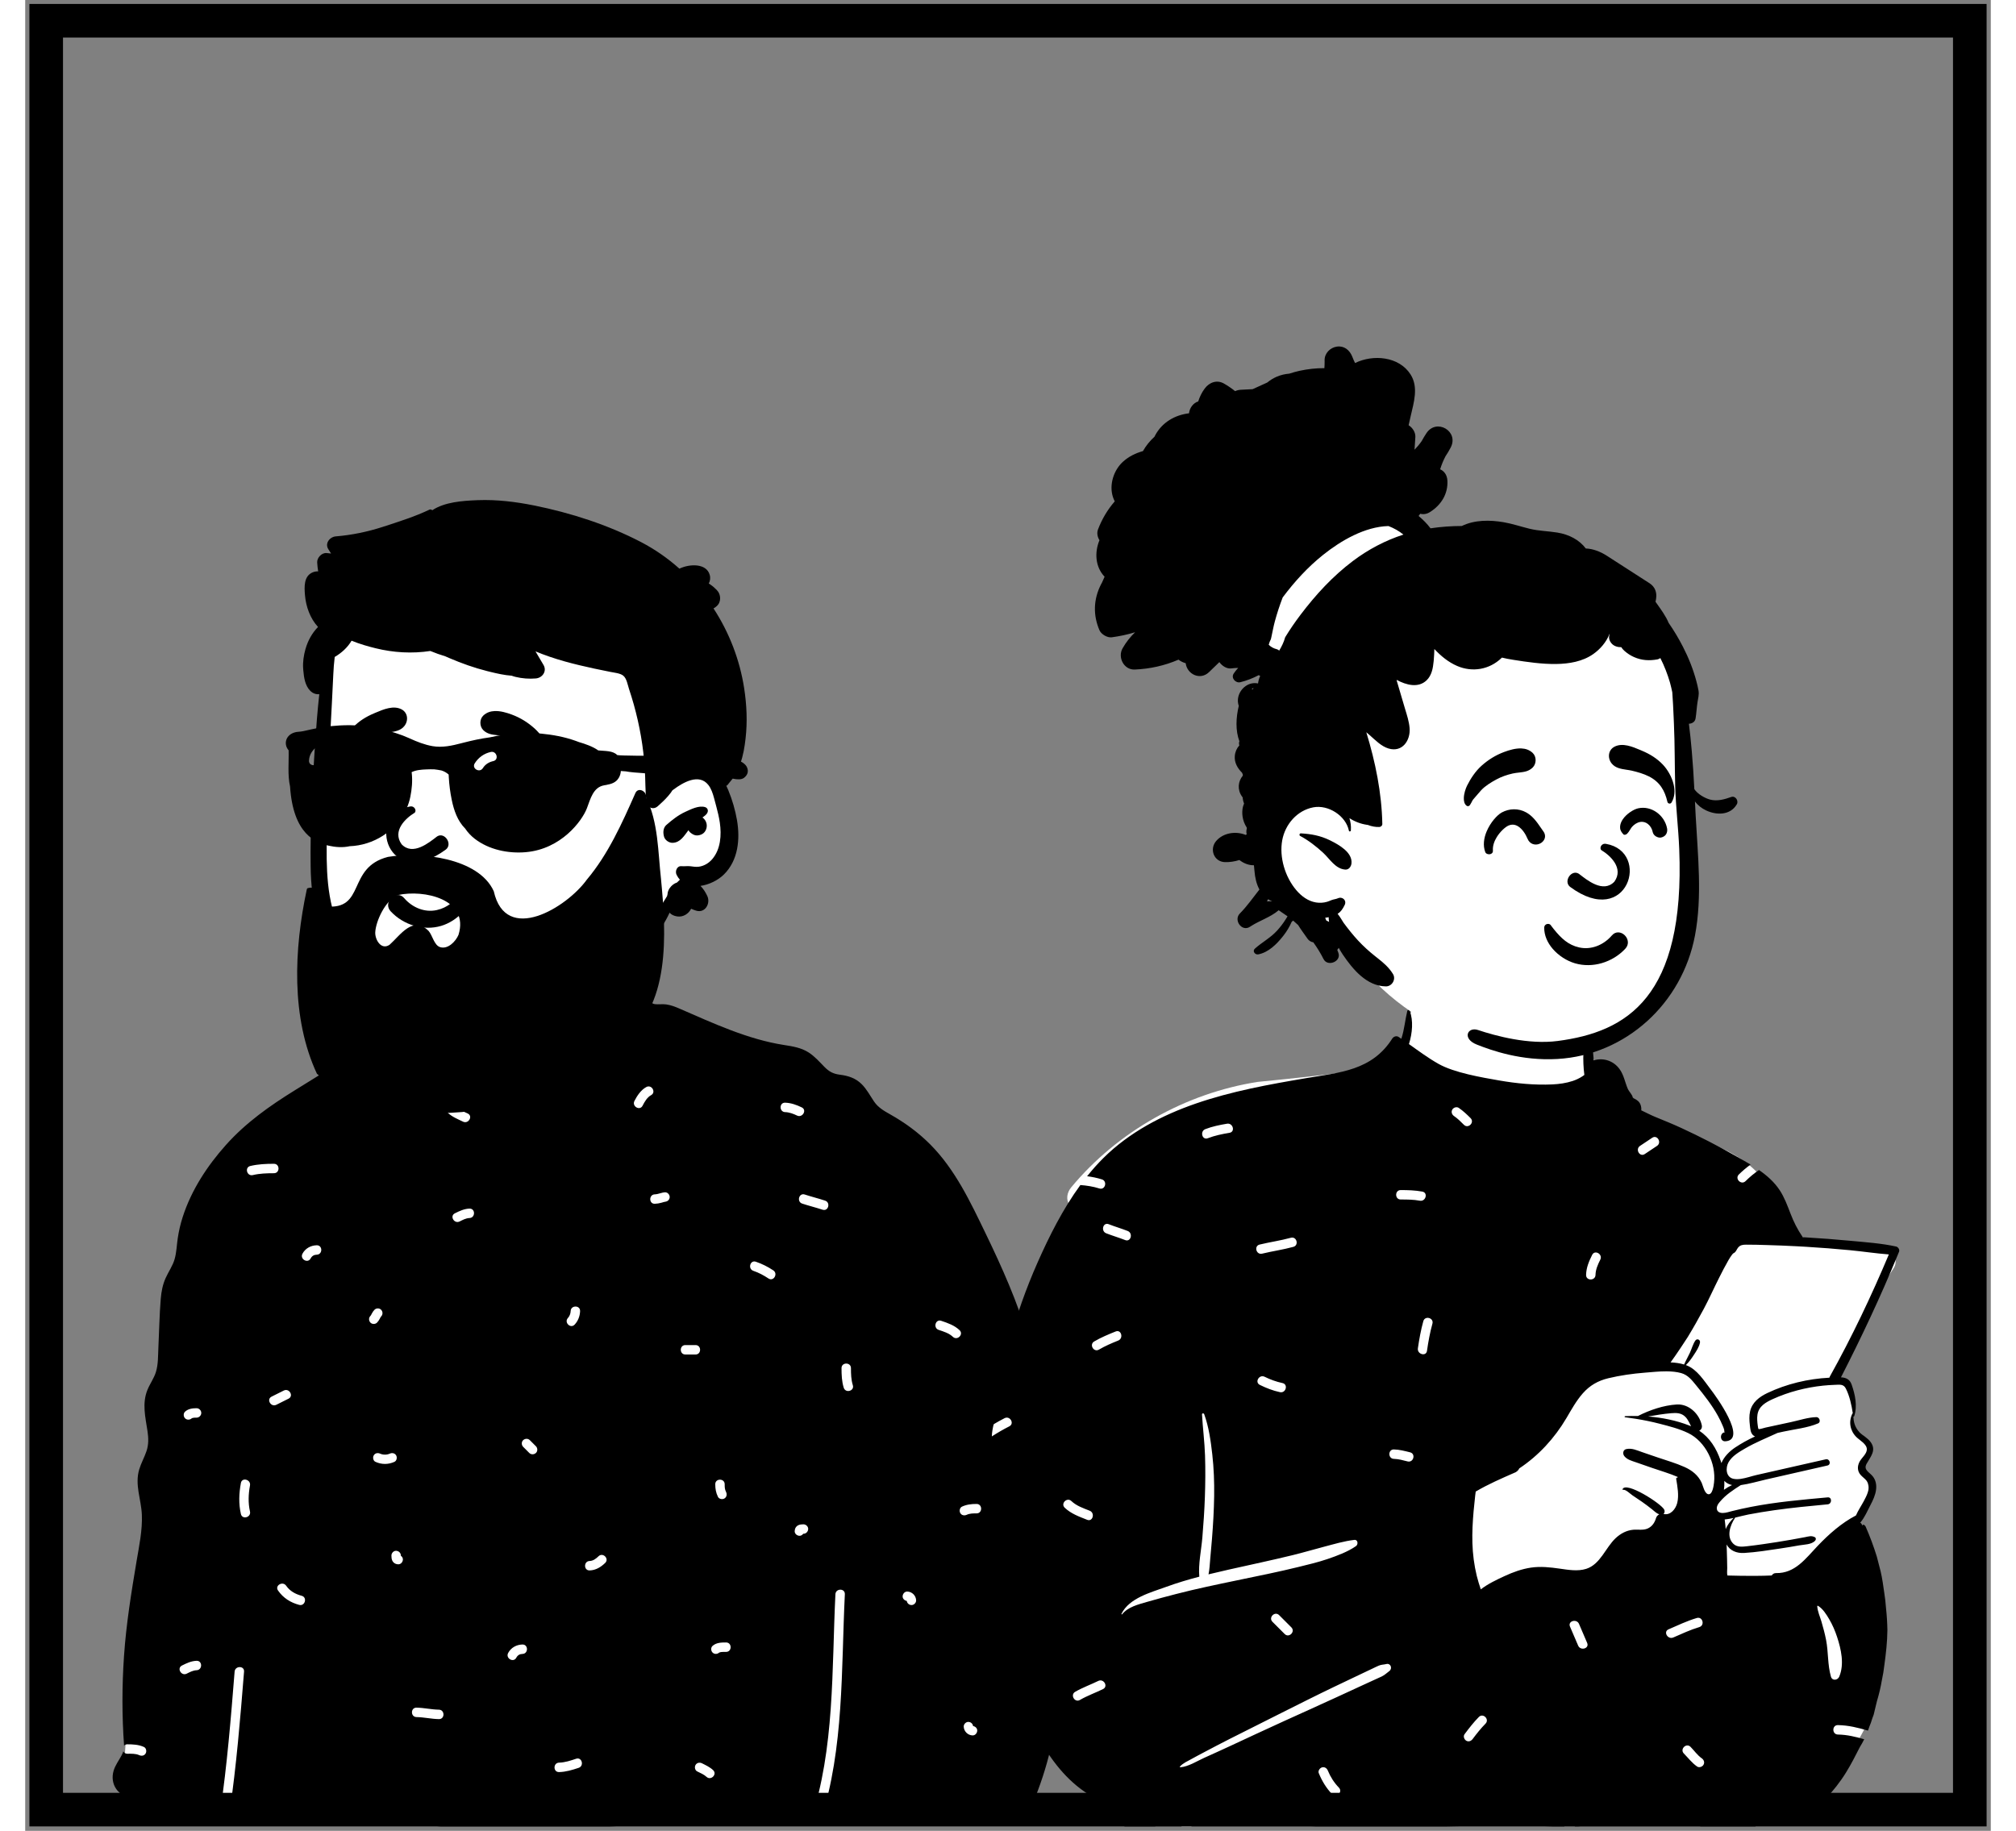 <svg width="240" height="218" viewBox="0 0 234 218" fill="none" xmlns="http://www.w3.org/2000/svg">
<rect x="0" y="0" width="234" height="218" fill="#808080" stroke="none"/>
<g clip-path="url(#clip0_88_593)">
<path fill-rule="evenodd" clip-rule="evenodd" d="M107.647 216.281C102.965 216.296 98.416 216.456 93.721 216.472C74.636 216.535 55.375 216.443 36.221 215.669C30.808 215.45 29.456 215.455 24.066 215.116C20.883 215.105 11.323 214.841 11.802 210.505C12.013 202.429 14.012 194.386 14.642 186.332C15.85 171.19 16.879 155.574 22.947 141.412C24.351 138.03 27.368 135.818 30.354 133.829C33.348 131.684 34.083 129.301 36.847 126.878C37.431 126.365 40.75 126.156 42.535 124.856C45.134 122.964 46.423 119.866 47.392 119.339C48.106 118.951 48.093 116.274 49.523 115.326C51.442 114.055 57.557 113.109 59.782 112.933C61.917 112.763 65.631 113.119 67.635 113.902C70.976 115.206 72.308 117.694 73.78 120.9C93.219 126.91 110.987 137.087 116.505 157.614C121.264 174.831 121.438 193.288 119.6 210.945C119.232 212.236 119.49 214.26 118.375 215.116C122.251 215.339 108.173 216.138 107.647 216.281Z" fill="white"/>
<path fill-rule="evenodd" clip-rule="evenodd" d="M19.228 199.282C19.596 199.098 19.98 198.888 20.4 198.873C21.121 198.848 21.122 197.725 20.4 197.75C19.77 197.772 19.216 198.035 18.662 198.312C18.015 198.635 18.584 199.603 19.228 199.282ZM20.4 167.676C19.907 167.676 19.411 167.739 19.033 168.083C18.808 168.288 18.826 168.67 19.033 168.877C19.255 169.098 19.603 169.081 19.827 168.877C19.754 168.943 19.826 168.878 19.853 168.863C19.859 168.859 19.863 168.857 19.864 168.855C19.87 168.854 19.875 168.853 19.885 168.851C19.943 168.836 20.001 168.821 20.061 168.811C20.062 168.814 20.186 168.802 20.215 168.801C20.277 168.799 20.338 168.799 20.4 168.799C20.704 168.799 20.961 168.542 20.961 168.237C20.961 167.934 20.703 167.676 20.4 167.676ZM25.678 180.271C25.838 180.976 26.92 180.676 26.76 179.972C26.527 178.95 26.569 177.902 26.76 176.875C26.891 176.168 25.809 175.867 25.678 176.577C25.449 177.808 25.398 179.044 25.678 180.271ZM27.095 139.917C27.931 139.719 28.758 139.695 29.613 139.695C30.337 139.694 30.335 138.572 29.613 138.572C28.66 138.572 27.729 138.613 26.797 138.834C26.093 139.002 26.393 140.084 27.095 139.917ZM29.896 167.267C30.381 167.024 30.866 166.782 31.351 166.539C31.998 166.216 31.429 165.248 30.785 165.57L29.33 166.297C28.683 166.621 29.252 167.589 29.896 167.267ZM30.098 189.379C30.713 190.266 31.578 190.817 32.616 191.092C33.316 191.278 33.612 190.194 32.914 190.009C32.172 189.812 31.513 189.454 31.068 188.812C30.658 188.222 29.686 188.784 30.098 189.379ZM33.977 149.846C34.143 149.535 34.394 149.403 34.705 149.396C35.427 149.38 35.427 148.257 34.705 148.273C33.996 148.289 33.346 148.645 33.008 149.279C32.667 149.917 33.636 150.483 33.977 149.846ZM41.097 157.478C41.298 157.697 41.688 157.692 41.89 157.478C42.014 157.347 42.118 157.201 42.2 157.041C42.231 156.98 42.261 156.918 42.295 156.859C42.31 156.833 42.327 156.807 42.345 156.781C42.35 156.776 42.363 156.764 42.375 156.75C42.591 156.522 42.586 156.185 42.375 155.956C42.174 155.737 41.784 155.742 41.581 155.956C41.458 156.087 41.353 156.233 41.272 156.393C41.24 156.454 41.211 156.516 41.177 156.575C41.161 156.601 41.145 156.627 41.127 156.653C41.121 156.658 41.109 156.67 41.097 156.684C40.881 156.912 40.886 157.249 41.097 157.478ZM41.695 174.058C42.426 174.393 43.228 174.393 43.959 174.058C44.236 173.931 44.301 173.531 44.16 173.29C43.996 173.01 43.668 172.962 43.392 173.088C43.061 173.24 42.593 173.24 42.262 173.088C41.985 172.962 41.659 173.007 41.494 173.29C41.352 173.533 41.419 173.932 41.695 174.058ZM43.689 185.794C43.815 186.091 44.086 186.249 44.403 186.261C44.717 186.273 44.951 185.994 44.964 185.7C44.973 185.51 44.87 185.347 44.722 185.246C44.722 185.236 44.722 185.225 44.722 185.215C44.721 184.9 44.465 184.667 44.16 184.653C43.858 184.64 43.599 184.921 43.599 185.215C43.599 185.413 43.611 185.61 43.689 185.794ZM46.585 204.451C47.481 204.466 48.356 204.679 49.252 204.694C49.976 204.706 49.974 203.583 49.252 203.571C48.356 203.557 47.481 203.343 46.585 203.329C45.861 203.317 45.864 204.44 46.585 204.451ZM50.31 132.497C50.834 132.996 51.482 133.243 52.121 133.555C52.768 133.871 53.336 132.902 52.687 132.585C52.146 132.321 51.547 132.125 51.104 131.703C50.58 131.204 49.786 131.997 50.31 132.497ZM51.718 145.439C52.085 145.255 52.469 145.045 52.889 145.03C53.61 145.005 53.611 143.882 52.889 143.908C52.259 143.93 51.705 144.192 51.151 144.469C50.504 144.792 51.073 145.761 51.718 145.439ZM58.465 197.382C58.631 197.071 58.882 196.94 59.193 196.933C59.915 196.916 59.915 195.794 59.193 195.81C58.484 195.826 57.834 196.182 57.496 196.816C57.155 197.453 58.124 198.02 58.465 197.382ZM60.802 173C61.025 172.795 61.01 172.414 60.802 172.206C60.559 171.964 60.317 171.721 60.074 171.478C59.853 171.257 59.505 171.273 59.281 171.478C59.057 171.684 59.073 172.064 59.281 172.272C59.523 172.515 59.766 172.757 60.008 173C60.23 173.222 60.578 173.206 60.802 173ZM63.557 211C64.367 210.981 65.126 210.749 65.888 210.495C66.571 210.267 66.277 209.183 65.59 209.412C64.927 209.633 64.261 209.861 63.557 209.877C62.834 209.894 62.834 211.017 63.557 211ZM67.194 186.989C67.925 186.969 68.532 186.596 69.045 186.097C69.564 185.592 68.77 184.799 68.252 185.303C67.958 185.588 67.619 185.854 67.194 185.866C66.472 185.886 66.471 187.009 67.194 186.989ZM64.935 156.111C64.927 156.41 64.8 156.73 64.615 156.926C64.119 157.452 64.912 158.247 65.409 157.72C65.819 157.286 66.041 156.705 66.058 156.111C66.079 155.387 64.956 155.39 64.935 156.111ZM73.497 131.656C73.732 131.195 74.04 130.656 74.508 130.402C75.144 130.057 74.577 129.087 73.942 129.432C73.305 129.778 72.85 130.459 72.528 131.089C72.2 131.732 73.169 132.299 73.497 131.656ZM74.952 143.333C75.213 143.325 75.471 143.281 75.722 143.213C75.83 143.183 75.936 143.15 76.043 143.121C76.089 143.108 76.285 143.084 76.165 143.09C76.469 143.074 76.726 142.846 76.726 142.529C76.726 142.237 76.468 141.951 76.165 141.967C75.748 141.99 75.369 142.198 74.952 142.21C74.23 142.23 74.23 143.353 74.952 143.333ZM78.589 161.28H79.801C80.525 161.28 80.524 160.157 79.801 160.157H78.589C77.866 160.157 77.867 161.28 78.589 161.28ZM80.003 210.923C80.371 211.107 80.804 211.281 81.102 211.563C81.627 212.06 82.422 211.267 81.895 210.769C81.516 210.41 81.031 210.185 80.57 209.954C80.297 209.818 79.963 209.879 79.802 210.155C79.656 210.405 79.732 210.788 80.003 210.923ZM82.712 196.736C82.759 196.723 82.808 196.714 82.856 196.707C83.047 196.681 83.247 196.69 83.438 196.69C84.162 196.69 84.161 195.567 83.438 195.567C82.869 195.568 82.277 195.576 81.829 195.975C81.602 196.177 81.624 196.563 81.829 196.768C82.052 196.992 82.397 196.97 82.623 196.768C82.599 196.79 82.681 196.745 82.712 196.736ZM83.438 177.655C83.275 177.319 83.272 177.1 83.272 176.726C83.272 176.002 82.149 176.004 82.15 176.726C82.15 177.269 82.231 177.731 82.469 178.222C82.602 178.496 82.99 178.568 83.237 178.424C83.512 178.262 83.57 177.928 83.438 177.655ZM86.683 151.316C87.335 151.538 87.916 151.851 88.489 152.23C89.094 152.629 89.656 151.657 89.056 151.26C88.401 150.828 87.725 150.486 86.982 150.233C86.295 150 86.003 151.085 86.683 151.316ZM90.469 132.419C90.953 132.432 91.452 132.618 91.883 132.827C92.531 133.142 93.1 132.173 92.45 131.858C91.834 131.558 91.16 131.315 90.469 131.296C89.746 131.275 89.749 132.398 90.469 132.419ZM92.167 182.866C92.357 182.874 92.519 182.771 92.62 182.624C92.631 182.624 92.641 182.623 92.652 182.623C92.966 182.623 93.199 182.366 93.213 182.062C93.226 181.759 92.945 181.5 92.652 181.5C92.453 181.501 92.257 181.513 92.073 181.59C91.775 181.716 91.618 181.987 91.605 182.304C91.594 182.619 91.872 182.853 92.167 182.866ZM94.927 144.04C95.616 144.266 95.909 143.181 95.225 142.958C94.423 142.695 93.603 142.492 92.801 142.23C92.111 142.005 91.819 143.089 92.502 143.313C93.305 143.575 94.125 143.778 94.927 144.04ZM97.444 165.234C97.658 165.923 98.741 165.627 98.527 164.935C98.32 164.267 98.305 163.595 98.304 162.902C98.304 162.178 97.181 162.179 97.182 162.902C97.182 163.691 97.209 164.474 97.444 165.234ZM104.949 190.618C104.99 190.898 105.212 191.099 105.502 191.112C105.797 191.125 106.074 190.844 106.063 190.551C106.042 189.985 105.582 189.525 105.017 189.504C104.703 189.493 104.469 189.77 104.456 190.066C104.443 190.352 104.682 190.576 104.949 190.618ZM108.747 158.35C109.34 158.548 109.974 158.736 110.439 159.176C110.964 159.672 111.759 158.879 111.233 158.382C110.619 157.803 109.831 157.529 109.045 157.267C108.357 157.037 108.065 158.122 108.747 158.35ZM111.321 180.162C111.484 180.441 111.814 180.492 112.089 180.364C112.457 180.193 112.863 180.198 113.26 180.198C113.984 180.197 113.982 179.075 113.26 179.075C112.648 179.076 112.083 179.133 111.522 179.394C111.246 179.523 111.179 179.92 111.321 180.162ZM112.775 206.634C113.09 206.646 113.323 206.368 113.337 206.073C113.35 205.786 113.11 205.562 112.843 205.52C112.802 205.241 112.581 205.039 112.29 205.026C111.995 205.013 111.718 205.294 111.729 205.588C111.75 206.153 112.21 206.613 112.775 206.634ZM10.514 210.88C10.704 210.193 11.141 209.639 11.47 209.021C11.581 208.813 11.62 208.684 11.679 208.531C11.761 208.694 11.919 208.817 12.156 208.817C12.612 208.817 13.145 208.788 13.57 208.983C13.847 209.11 14.173 209.065 14.338 208.782C14.48 208.538 14.412 208.14 14.137 208.013C13.51 207.726 12.836 207.695 12.156 207.694C11.988 207.694 11.861 207.756 11.771 207.849C11.512 204.289 11.518 200.728 11.764 197.166C12.026 193.359 12.63 189.628 13.261 185.871C13.567 184.049 13.964 182.209 13.887 180.354C13.809 178.511 13.02 176.793 13.579 174.944C13.804 174.203 14.188 173.524 14.438 172.791C14.706 172.003 14.682 171.224 14.56 170.407C14.309 168.743 13.892 167.1 14.559 165.476C14.853 164.756 15.331 164.113 15.56 163.369C15.847 162.444 15.807 161.421 15.855 160.462C15.952 158.528 15.977 156.582 16.137 154.652C16.209 153.787 16.364 152.967 16.72 152.174C17.061 151.411 17.567 150.716 17.793 149.906C18.017 149.109 18.037 148.268 18.158 147.453C18.284 146.591 18.482 145.742 18.748 144.914C19.778 141.708 21.665 138.828 23.895 136.331C26.265 133.677 29.098 131.678 32.105 129.816C33.686 128.836 35.267 127.857 36.847 126.878C36.88 127.061 36.998 127.23 37.222 127.305C37.816 127.504 38.449 127.692 38.914 128.131C39.44 128.627 40.235 127.834 39.708 127.337C39.159 126.818 38.469 126.545 37.767 126.306C38.486 125.852 39.214 125.382 40.026 125.119C40.738 124.889 41.787 125.09 42.364 124.568C42.817 124.157 42.961 123.394 43.134 122.836C43.352 122.142 43.54 121.411 43.816 120.738C44.004 120.277 44.278 119.835 44.623 119.479C44.775 118.895 45.053 118.361 45.544 118.037C46.829 117.187 48.407 118.031 48.973 119.244C49.44 119.243 49.932 119.345 50.387 119.373C51.321 119.432 52.257 119.459 53.193 119.456C55.024 119.45 56.857 119.331 58.672 119.088C61.919 118.653 65.069 117.776 68.261 117.092C68.279 117.05 68.3 117.008 68.326 116.966C69.013 115.812 70.726 116.008 71.805 116.444C72.268 116.631 72.74 116.867 73.005 117.304C73.285 117.494 73.528 117.724 73.69 117.967C74.024 118.468 74.282 119.479 74.959 119.563C75.406 119.617 75.859 119.532 76.312 119.596C76.879 119.675 77.387 119.874 77.91 120.102C81.895 121.832 86.014 123.757 90.339 124.427C91.353 124.585 92.386 124.747 93.267 125.316C93.983 125.778 94.536 126.412 95.126 127.014C95.701 127.601 96.176 127.861 96.997 127.966C97.993 128.094 98.856 128.369 99.584 129.093C100.189 129.695 100.583 130.464 101.057 131.163C101.54 131.876 102.248 132.278 102.984 132.692C104.722 133.671 106.341 134.855 107.751 136.274C110.722 139.266 112.52 143.112 114.333 146.859C116.293 150.913 118.126 155.015 119.397 159.344C120.643 163.594 121.384 167.966 121.726 172.379C122.087 177.009 122.137 181.658 122.438 186.291C122.588 188.605 122.701 190.923 122.816 193.238C122.929 195.526 123.093 197.818 123.066 200.109C123.016 204.537 122.13 208.979 120.583 213.125C120.197 214.157 119.769 215.175 119.313 216.177C118.913 217.057 117.545 216.959 117.116 216.177C117.017 215.997 116.94 215.812 116.876 215.624C115.753 215.634 114.62 215.547 113.504 215.65C111.534 215.834 109.56 215.937 107.584 216.059C103.675 216.302 99.759 216.463 95.849 216.686C95.469 216.708 95.09 216.73 94.711 216.752C97.498 208.124 97.136 198.796 97.577 189.823C97.612 189.1 96.49 189.104 96.454 189.823C96.012 198.835 96.389 208.186 93.504 216.829C92.384 216.904 91.266 216.997 90.152 217.133C89.252 217.241 88.346 217.368 87.437 217.323C86.406 217.274 85.398 217.039 84.392 216.834C82.564 216.462 80.803 216.63 78.968 216.859C77.005 217.105 75.035 217.241 73.06 217.326C65.149 217.673 57.185 217.989 49.277 217.46C47.363 217.332 45.454 217.152 43.552 216.908C41.594 216.657 39.656 216.234 37.699 215.994C35.77 215.759 33.996 216.406 32.089 216.525C30.145 216.647 28.148 216.241 26.221 216.008C25.593 215.932 24.964 215.858 24.334 215.784C25.145 210.23 25.605 204.633 26.053 199.039C26.11 198.318 24.987 198.324 24.93 199.039C24.486 204.59 24.036 210.145 23.227 215.655C19.891 215.267 16.552 214.874 13.251 214.269C12.311 214.098 11.377 213.819 10.814 212.979C10.397 212.358 10.313 211.596 10.514 210.88Z" fill="black"/>
<path fill-rule="evenodd" clip-rule="evenodd" d="M35.722 93.084C36.024 90.43 35.633 84.88 35.607 84.543C35.441 82.412 36.44 73.996 38.327 74.771C41.492 72.264 45.709 71.711 49.652 71.446C57.841 70.897 66.553 72.158 72.877 77.671C76.005 80.534 79.049 84.699 78.805 89.034C81.646 93.144 85.652 98.782 82.111 103.587C80.908 105.122 78.995 105.694 77.484 106.856C74.443 109.31 72.535 112.831 69.466 115.269C61.333 122.58 47.524 124.107 39.534 115.792C33.355 109.77 34.355 100.761 35.441 93.084C36.172 87.923 35.133 98.264 35.722 93.084Z" fill="white"/>
<path fill-rule="evenodd" clip-rule="evenodd" d="M60.592 60.188C58.401 59.746 56.153 59.471 53.916 59.553L53.743 59.56C52.06 59.627 49.929 59.776 48.461 60.755C48.377 60.67 48.241 60.627 48.118 60.686C46.373 61.519 44.454 62.121 42.617 62.719C40.789 63.315 38.892 63.708 36.975 63.867C36.254 63.926 35.637 64.705 36.094 65.404C36.202 65.57 36.308 65.738 36.413 65.907C36.237 65.888 36.061 65.87 35.885 65.852C35.305 65.793 34.725 66.412 34.76 66.977C34.781 67.332 34.82 67.683 34.876 68.03C34.656 68.026 34.436 68.059 34.224 68.148C33.15 68.602 33.224 69.882 33.305 70.856C33.416 72.207 33.921 73.639 34.859 74.65C34.159 75.378 33.663 76.247 33.367 77.279C33.153 78.033 33.033 78.836 33.092 79.62L33.111 79.855C33.184 80.707 33.329 81.649 33.941 82.262C34.256 82.578 34.643 82.693 35.012 82.656C34.789 84.618 34.646 86.592 34.511 88.558L34.448 89.498C34.147 94.043 33.922 98.617 33.981 103.169C34.035 107.423 34.876 111.553 37.484 115.007C39.86 118.152 43.27 120.471 47.129 121.352C49.208 121.828 51.331 121.862 53.436 121.559C54.456 121.411 55.483 121.185 56.451 120.829C57.523 120.433 58.294 119.85 59.015 118.977C59.356 118.563 59.192 117.682 58.512 117.765C57.485 117.889 56.547 118.04 55.562 118.343L55.422 118.388C54.441 118.702 53.425 118.937 52.399 119.036C50.299 119.24 48.166 119.035 46.154 118.398C42.878 117.359 40.056 115.045 38.247 112.136C36.101 108.689 35.858 104.776 35.889 100.813C35.922 96.463 36.064 92.111 36.294 87.766L36.334 87.042C36.456 84.806 36.574 82.569 36.677 80.332C36.71 79.63 36.759 78.923 36.847 78.222C37.657 77.748 38.382 77.094 38.855 76.287C39.805 76.68 40.804 76.963 41.723 77.189C43.852 77.713 46.062 77.84 48.23 77.512C48.814 77.754 49.41 77.966 50.016 78.149C50.179 78.221 50.343 78.293 50.506 78.363C51.966 78.987 53.446 79.516 54.986 79.904L55.365 79.998C56.175 80.198 57.056 80.395 57.919 80.457C58.061 80.511 58.214 80.558 58.381 80.599C59.166 80.789 59.982 80.85 60.787 80.782C61.571 80.716 62.138 79.923 61.706 79.181C61.39 78.639 61.072 78.099 60.75 77.56C61.869 78.026 63.023 78.413 64.188 78.742C65.364 79.073 66.556 79.352 67.751 79.609C68.389 79.745 69.03 79.866 69.667 80.002C70.123 80.099 70.823 80.149 71.195 80.45C71.606 80.779 71.723 81.549 71.879 82.023C72.083 82.639 72.275 83.258 72.451 83.884C72.8 85.133 73.086 86.401 73.308 87.681C73.53 88.962 73.679 90.256 73.761 91.555C73.844 92.852 73.808 94.157 73.941 95.448C74.013 96.133 74.748 96.485 75.291 96.007C75.354 95.951 75.419 95.894 75.482 95.837L75.577 95.75C76.041 95.329 76.492 94.882 76.864 94.38C76.931 94.287 76.995 94.191 77.056 94.092C77.066 94.092 77.074 94.09 77.084 94.082L77.187 94.005C78.322 93.16 80.218 92.058 81.324 93.462C81.677 93.909 81.857 94.479 82.007 95.028L82.27 96.011C82.44 96.653 82.6 97.298 82.694 97.955C82.905 99.426 82.799 101.121 81.787 102.3C81.383 102.772 80.826 103.109 80.204 103.197C79.858 103.245 79.515 103.186 79.172 103.142C78.822 103.099 78.486 103.169 78.136 103.135C77.581 103.081 77.338 103.746 77.546 104.164C77.658 104.389 77.79 104.583 77.94 104.747C77.819 104.851 77.704 104.963 77.593 105.081C77.265 105.186 76.97 105.412 76.75 105.711C76.572 105.952 76.479 106.215 76.464 106.491C76.444 106.56 76.427 106.63 76.412 106.702L76.111 107.191C76.044 107.298 75.979 107.404 75.912 107.508C75.146 108.715 74.296 109.736 73.239 110.699C72.222 111.626 71.118 112.455 70.162 113.449L70.05 113.567C69.159 114.506 68.22 115.643 68.568 117.008C68.658 117.359 69.148 117.612 69.468 117.375C70.496 116.611 71.014 115.401 71.887 114.475C72.785 113.52 73.78 112.663 74.68 111.711C75.532 110.813 76.204 109.795 76.711 108.675C76.913 108.898 77.207 109.057 77.616 109.119C78.317 109.224 78.971 108.813 79.277 108.205C79.474 108.292 79.674 108.371 79.876 108.432C80.94 108.758 81.609 107.575 81.208 106.7C80.993 106.232 80.725 105.825 80.392 105.482C81.432 105.339 82.49 104.801 83.173 104.131C84.888 102.445 85.124 99.912 84.738 97.659C84.533 96.464 84.18 95.256 83.721 94.134C83.641 93.939 83.555 93.743 83.461 93.549C83.513 93.548 83.566 93.525 83.6 93.482C83.91 93.058 84.287 92.711 84.518 92.237C84.73 91.802 84.965 91.361 85.132 90.908C85.476 89.98 85.644 88.933 85.756 87.952C85.988 85.943 85.898 83.947 85.591 81.951C85.068 78.552 83.804 75.299 81.942 72.444C82.043 72.391 82.14 72.327 82.231 72.251L82.275 72.212L82.348 72.146C82.879 71.665 82.834 70.763 82.348 70.276L82.195 70.123C82.001 69.93 81.833 69.777 81.52 69.567C81.473 69.536 81.426 69.506 81.378 69.479C81.542 69.176 81.599 68.821 81.485 68.43C81.087 67.066 79.125 67.114 77.882 67.709C76.506 66.481 74.981 65.415 73.328 64.552C69.391 62.497 64.939 61.064 60.592 60.188ZM80.944 96.105C80.209 95.865 79.232 96.369 78.571 96.672C77.733 97.057 77.021 97.625 76.33 98.226C75.987 98.526 75.925 99.017 76.01 99.437C76.019 99.479 76.027 99.523 76.037 99.566C76.128 100.014 76.628 100.366 77.07 100.354C77.995 100.328 78.435 99.53 78.959 98.853C79.02 98.963 79.097 99.064 79.193 99.139L79.257 99.19C79.475 99.356 79.714 99.488 80.001 99.475C80.204 99.465 80.399 99.413 80.579 99.319C81.028 99.082 81.226 98.501 81.104 98.028C81.028 97.73 80.854 97.497 80.627 97.336L80.712 97.278C80.893 97.152 81.058 97.019 81.187 96.822L81.216 96.776H81.205C81.345 96.534 81.254 96.206 80.944 96.105Z" fill="black"/>
<path fill-rule="evenodd" clip-rule="evenodd" d="M46.314 110.23C47.347 110.529 48.457 110.556 49.51 110.247C50.466 109.966 51.447 109.349 52.15 108.532C52.775 107.806 53.18 106.924 53.164 105.983C53.162 105.875 53.124 105.785 53.065 105.716C53.001 105.641 52.912 105.589 52.817 105.567C52.719 105.544 52.615 105.552 52.527 105.592C52.447 105.628 52.379 105.69 52.336 105.78C52.228 105.922 52.12 106.062 52.012 106.198C51.143 107.272 50.302 108.074 48.995 108.362C48.286 108.518 47.578 108.448 46.928 108.21C46.232 107.955 45.604 107.507 45.111 106.933C44.888 106.674 44.625 106.568 44.368 106.566C44.077 106.564 43.789 106.699 43.572 106.916C43.359 107.129 43.216 107.418 43.203 107.72C43.192 107.985 43.279 108.263 43.509 108.51C44.267 109.325 45.25 109.921 46.314 110.23ZM46.346 96.785C45.286 97.429 43.672 98.931 44.811 100.528C46.153 101.937 48.085 100.322 49.037 99.592C49.919 99.026 50.911 100.481 50.092 101.142C43.214 106.236 40.422 96.953 45.81 96.027C46.403 95.925 46.623 96.585 46.346 96.785ZM56.257 93.95C56.597 93.732 56.998 93.657 57.442 93.859C57.789 94.017 58.397 94.543 58.821 95.235C59.111 95.708 59.316 96.263 59.273 96.841C59.263 96.976 59.313 97.075 59.391 97.148C59.453 97.206 59.542 97.248 59.647 97.261C59.736 97.273 59.836 97.263 59.917 97.237C60.071 97.189 60.152 97.089 60.183 97.007C60.48 96.22 60.352 95.341 60.02 94.548C59.571 93.478 58.757 92.581 58.223 92.292C57.31 91.797 56.233 91.775 55.318 92.279C54.54 92.708 54.053 93.4 53.569 94.106C53.466 94.256 53.364 94.405 53.259 94.552C53.047 94.845 53.026 95.136 53.108 95.385C53.199 95.661 53.43 95.895 53.719 96.017C53.987 96.129 54.297 96.145 54.572 96.029C54.804 95.931 55.017 95.741 55.152 95.417C55.379 94.871 55.757 94.27 56.257 93.95ZM38.962 95.163C39.195 95.285 39.377 95.321 39.636 95.244C39.779 95.201 39.92 95.118 40.031 95.008C40.141 94.898 40.22 94.761 40.251 94.61C40.326 94.236 40.531 93.887 40.822 93.659C41.071 93.464 41.385 93.36 41.734 93.419C42.11 93.481 42.468 93.723 42.715 94.007C42.797 94.102 42.862 94.21 42.927 94.318C43.049 94.519 43.167 94.705 43.334 94.853C43.398 94.909 43.494 94.948 43.587 94.948C43.624 94.948 43.663 94.942 43.699 94.93C44.073 94.555 44.145 94.269 44.133 93.987C44.121 93.69 44.004 93.39 43.815 93.11C43.372 92.453 42.531 91.914 41.963 91.792C41.186 91.624 40.414 91.825 39.795 92.26C39.158 92.706 38.686 93.4 38.539 94.182C38.503 94.371 38.518 94.574 38.59 94.75C38.66 94.922 38.782 95.07 38.962 95.163ZM54.542 86.944C55.009 87.398 55.561 87.469 56.12 87.531C56.43 87.567 56.678 87.595 56.922 87.65C57.592 87.801 58.254 88.029 58.859 88.357C59.49 88.701 60.179 89.114 60.674 89.644C60.792 89.771 60.903 89.903 61.014 90.036C61.116 90.157 61.213 90.273 61.316 90.385C61.434 90.514 61.547 90.65 61.658 90.784C61.727 90.898 61.741 90.926 61.755 90.955C61.776 90.999 61.8 91.048 61.828 91.101C61.866 91.172 61.911 91.251 61.957 91.323C62.035 91.453 62.077 91.489 62.113 91.505C62.172 91.532 62.229 91.545 62.284 91.538C62.336 91.531 62.384 91.507 62.432 91.466C62.672 91.264 62.742 90.931 62.735 90.579C62.724 90.043 62.527 89.451 62.345 89.087C61.922 88.24 61.336 87.361 60.63 86.729C59.825 86.008 58.945 85.462 57.934 85.086C57.305 84.852 56.577 84.638 55.893 84.665C55.4 84.684 54.929 84.831 54.541 85.197C54.302 85.421 54.188 85.741 54.188 86.06C54.188 86.386 54.306 86.714 54.542 86.944ZM38.013 91.107C38.042 91.156 38.083 91.189 38.129 91.21C38.177 91.231 38.23 91.237 38.282 91.228C38.333 91.219 38.381 91.196 38.42 91.161C38.457 91.127 38.485 91.082 38.498 91.027C38.807 89.666 39.409 88.654 40.692 88.001C41.324 87.68 42.05 87.475 42.737 87.313C42.937 87.265 43.148 87.235 43.361 87.204C44.027 87.106 44.698 86.995 45.132 86.456C45.394 86.132 45.504 85.717 45.442 85.338C45.383 84.98 45.174 84.653 44.795 84.456C43.85 83.968 42.676 84.447 41.722 84.855C41.652 84.886 41.582 84.915 41.514 84.944C40.581 85.338 39.731 85.858 39.031 86.602C38.476 87.191 37.962 88.064 37.755 88.961C37.583 89.707 37.623 90.469 38.013 91.107Z" fill="black"/>
<path fill-rule="evenodd" clip-rule="evenodd" d="M43.374 112.497C44.68 111.332 46.145 108.991 48.022 110.843C48.487 111.367 48.675 112.54 49.385 112.77C50.328 113.076 51.262 112.078 51.583 111.312C52.898 107.054 47.463 105.886 44.367 106.574C42.855 107.195 41.74 109.696 41.673 111.002C41.63 111.879 42.372 113.169 43.374 112.497ZM33.516 105.933C33.528 105.877 33.546 105.826 33.568 105.779C34.145 105.561 34.603 105.784 34.885 106.2C34.876 106.303 34.845 106.408 34.826 106.511C35.044 106.97 35.24 107.539 35.536 107.936C35.594 107.941 35.655 107.934 35.713 107.918C40.612 108.429 38.22 103.302 43.188 102.029C47.029 101.395 53.971 102.121 55.783 106.12C57.212 112.507 64.477 108.057 66.863 104.735C69.408 101.712 71.054 98.017 72.641 94.433C72.976 93.674 74.023 94.217 73.909 94.945C75.376 97.888 75.327 101.423 75.69 104.648C76.308 111.081 76.91 120.103 70.935 124.031C63.15 132.834 43.709 135.94 34.729 127.852C31.62 121.167 32.004 113.011 33.516 105.933Z" fill="black"/>
<path fill-rule="evenodd" clip-rule="evenodd" d="M38.629 86.347C35.336 86.347 33.456 87.055 32.768 87.111L32.747 87.112C32.461 87.13 32.204 87.154 31.934 87.258C30.943 87.64 30.781 88.68 31.36 89.336C31.4 90.692 31.222 92.277 31.528 93.638C31.905 99.374 34.602 100.343 36.135 100.696C36.905 100.873 37.817 100.944 38.635 100.757C40.029 100.705 41.408 100.268 42.588 99.507C44.231 98.447 45.451 96.818 45.847 94.885C46.035 93.963 46.122 93.004 46.02 92.067L46.005 91.938C46.539 91.682 47.158 91.634 47.796 91.611C48.1 91.601 48.401 91.591 48.693 91.604C48.978 91.636 49.26 91.678 49.542 91.736C49.851 91.829 50.142 91.983 50.412 92.226L50.43 92.582C50.481 93.47 50.597 94.36 50.777 95.231C51.042 96.517 51.469 97.744 52.378 98.656C52.685 99.115 53.066 99.525 53.528 99.881C55.206 101.173 57.486 101.648 59.578 101.469C63.827 101.106 66.282 97.733 66.848 96.291L66.882 96.204C67.291 95.132 67.616 93.741 68.908 93.51L69.183 93.461C69.772 93.35 70.316 93.196 70.662 92.621C70.813 92.37 70.891 92.089 70.91 91.803C71.112 91.818 71.313 91.833 71.514 91.847C73.115 92.186 82.716 92.473 83.482 92.473C83.482 92.473 84.955 93.093 85.577 92.613C86.008 92.279 86.15 91.833 85.913 91.329C85.555 90.57 83.903 90.113 83.169 89.968C83.169 89.968 71.332 90.067 70.48 89.905C69.953 89.361 69.01 89.436 68.222 89.35C67.57 88.885 66.657 88.573 65.937 88.364C65.79 88.309 65.644 88.255 65.503 88.204C64.182 87.734 62.808 87.484 61.414 87.35C59.976 87.214 58.534 87.275 57.104 87.471C56.502 87.553 55.905 87.659 55.312 87.797C54.252 87.937 53.197 88.167 52.135 88.441L51.923 88.496C50.805 88.789 49.656 89.043 48.499 88.844C47.557 88.683 46.651 88.321 45.783 87.928L45.67 87.877C43.76 87.005 40.778 86.347 38.629 86.347ZM55.427 89.536C56.132 89.381 56.433 90.468 55.726 90.623C55.225 90.733 54.801 90.986 54.515 91.414L54.484 91.46C54.1 92.072 53.127 91.507 53.515 90.891C53.95 90.198 54.627 89.712 55.427 89.536ZM34.79 88.862C35.038 88.687 35.414 88.817 35.558 89.064C35.717 89.337 35.613 89.64 35.38 89.818L35.357 89.836C35.143 89.986 34.935 90.256 34.909 90.532L34.907 90.567C34.879 91.29 33.755 91.293 33.784 90.567C33.811 89.856 34.222 89.262 34.79 88.862Z" fill="black"/>
<path fill-rule="evenodd" clip-rule="evenodd" d="M209.444 146.879C208.221 142.135 207.096 140.124 204.923 138.475C202.891 136.932 199.925 135.637 195.597 134.691C191.089 133.903 190.961 131.559 189.831 127.793C189.501 126.661 187.867 126.359 187.161 127.175C187.062 127.068 186.958 126.97 186.851 126.881C186.947 126.341 186.161 124.793 186.187 124.277C186.461 118.885 184.698 116.178 180.297 115.172C179.34 114.953 172.839 114.824 171.906 115.082C167.826 116.21 163.81 119.791 164.425 124.106C163.144 125.78 161.891 126.802 159.915 127.341C155.518 127.899 151.122 128.396 146.724 128.821C138.115 130.171 130.044 134.728 124.527 141.375C124.018 141.989 123.871 142.821 124.32 143.476C123.968 144.983 121.988 148.638 123.546 149.671C120.984 155.8 115.089 167.646 115.078 171.03C115.031 185.248 116.567 203.754 130.595 211.622C131.156 212.174 131.237 212.785 131.48 213.606C132.097 216.195 134.336 218.045 136.788 217.894C148.864 218.162 160.561 216.689 172.638 216.617C177.964 216.586 184.369 217.381 188.995 217.91C193.622 218.44 198.292 217.972 202.732 216.617C203.106 217.207 203.863 217.55 204.631 217.381C209.234 216.466 212.956 213.629 216.198 210.529C217.188 208.727 221.057 203.591 219.519 201.804C220.913 195.91 220.841 189.577 218.364 183.964C218.715 182.936 218.075 181.805 218.364 180.743C218.573 179.974 219.108 179.656 219.378 178.895C219.757 177.823 219.345 176.386 218.918 175.293C218.743 174.748 219.24 174.162 219.378 173.606C220.033 170.983 218.533 171.215 217.451 169.461C217.467 169.456 217.749 168.205 217.747 168.211C217.913 167.317 217.498 166.173 217.136 165.427C216.892 164.923 216.368 164.607 215.847 164.665C216.371 162.885 217.034 161.404 217.747 159.689C219.008 156.667 220.604 153.772 222.415 151.036C223.156 149.916 222.16 148.618 220.96 148.542C217.077 148.295 213.236 147.736 209.444 146.879Z" fill="white"/>
<path fill-rule="evenodd" clip-rule="evenodd" d="M198.11 169.737C196.557 169.128 194.884 168.792 193.203 168.661C194.108 168.502 195.016 168.349 195.931 168.271C196.569 168.216 197.161 168.222 197.641 168.706C197.961 169.029 198.111 169.444 198.322 169.826C198.253 169.795 198.181 169.765 198.11 169.737ZM214.781 164.042C212.238 164.171 209.691 164.776 207.39 165.872C206.448 166.321 205.595 166.97 205.346 168.036C205.219 168.581 205.25 169.144 205.317 169.694C205.368 170.111 205.381 170.643 205.743 170.925C205.804 170.973 205.87 171.009 205.939 171.036C205.09 171.419 204.282 171.879 203.563 172.354C202.907 172.787 202.232 173.455 201.929 174.209C201.904 174.123 201.878 174.044 201.853 173.968C201.337 172.441 200.541 171.19 199.288 170.349C199.51 170.25 199.663 170.014 199.591 169.688C199.294 168.328 198.038 167.146 196.62 167.231C195.066 167.322 193.398 167.887 191.994 168.602C191.482 168.591 190.971 168.598 190.466 168.62C190.379 168.623 190.383 168.741 190.466 168.751C190.875 168.803 191.285 168.86 191.695 168.928C192.669 169.083 193.639 169.281 194.589 169.527C195.729 169.822 196.907 170.118 197.972 170.633C200.037 171.634 201.316 174.25 201.053 176.526C201.01 176.9 200.865 178.028 200.348 177.912C199.91 177.813 199.736 176.9 199.583 176.561C199.173 175.663 198.435 175.077 197.55 174.679C196.51 174.212 195.398 173.896 194.32 173.529C193.71 173.319 193.099 173.11 192.488 172.902C191.862 172.688 191.267 172.392 190.6 172.542C190.198 172.633 190.151 173.113 190.377 173.388C190.721 173.808 191.232 173.931 191.727 174.104C192.381 174.331 193.033 174.559 193.686 174.786C194.694 175.137 195.751 175.433 196.735 175.863L196.704 175.933C196.624 175.91 196.53 175.99 196.545 176.088C196.693 176.997 196.897 178.046 196.67 178.956C196.491 179.677 195.858 180.476 195.036 180.264C195.165 180.146 195.212 179.943 195.125 179.755C194.8 179.058 190.534 176.31 190.154 177.331C190.142 177.367 190.181 177.394 190.212 177.388C190.536 177.321 191.079 177.874 191.338 178.049C191.713 178.302 192.093 178.549 192.464 178.809C192.869 179.092 193.265 179.39 193.651 179.697C193.954 179.939 194.182 180.19 194.53 180.312C194.348 180.399 194.203 180.56 194.142 180.767C193.985 181.304 193.682 181.76 193.155 181.998C192.604 182.244 191.982 182.089 191.402 182.149C190.61 182.229 189.92 182.605 189.343 183.143C188.132 184.274 187.525 186.267 185.831 186.802C184.82 187.121 183.697 186.92 182.673 186.775C181.529 186.614 180.415 186.486 179.263 186.654C178.16 186.816 177.118 187.198 176.111 187.664C175.166 188.1 174.122 188.594 173.285 189.245C173.112 188.714 172.938 188.187 172.806 187.644C172.495 186.36 172.326 185.052 172.286 183.732C172.248 182.476 172.318 181.214 172.426 179.964C172.479 179.339 172.563 178.717 172.617 178.093C172.631 177.936 172.659 177.767 172.68 177.599C174.176 176.716 175.747 176.039 177.331 175.343C177.335 175.342 177.34 175.339 177.344 175.338C177.393 175.315 177.441 175.294 177.49 175.273C177.488 175.27 177.487 175.268 177.484 175.265C177.665 175.154 177.791 175.006 177.867 174.841C180.15 173.326 182.058 171.259 183.481 168.848C184.077 167.837 184.651 166.788 185.431 165.903C186.262 164.958 187.248 164.397 188.469 164.105C189.896 163.763 191.366 163.557 192.828 163.441C193.627 163.378 194.519 163.28 195.389 163.284C195.995 163.288 196.589 163.34 197.133 163.49C197.94 163.712 198.411 164.325 198.918 164.946C199.402 165.541 199.883 166.137 200.335 166.758C200.763 167.346 201.167 167.953 201.518 168.591C201.728 168.972 201.923 169.366 202.088 169.771C202.145 169.914 202.221 170.077 202.256 170.226C202.291 170.376 202.226 170.535 202.395 170.535C201.7 170.544 201.707 171.655 202.398 171.614C205.1 171.457 201.229 166.179 200.663 165.444C199.862 164.402 199.036 163.044 197.753 162.56C197.735 162.553 197.715 162.546 197.697 162.54C198.07 162.186 198.365 161.762 198.647 161.331C198.938 160.888 199.284 160.38 199.38 159.854C199.44 159.518 199.023 159.327 198.825 159.621C198.538 160.049 198.399 160.59 198.184 161.061C197.965 161.538 197.699 161.988 197.488 162.47C196.982 162.314 196.434 162.243 195.877 162.219C196.58 161.267 197.781 159.431 197.926 159.195C198.591 158.103 199.224 156.978 199.829 155.851C200.482 154.629 201.042 153.358 201.668 152.123C202.023 151.422 202.381 150.716 202.775 150.037C202.911 149.804 203.057 149.571 203.223 149.359C203.255 149.317 203.296 149.282 203.334 149.243C203.377 149.219 203.422 149.192 203.447 149.178C203.674 149.048 203.754 148.744 203.914 148.552C204.17 148.242 204.47 148.206 204.854 148.201C205.674 148.193 206.496 148.225 207.314 148.247C208.517 148.281 209.718 148.329 210.919 148.392C211.282 148.412 211.644 148.431 212.007 148.454C213.754 148.558 215.5 148.694 217.241 148.861C218.782 149.008 220.322 149.248 221.864 149.363C219.776 154.325 217.461 159.197 214.84 163.899C214.814 163.946 214.794 163.994 214.781 164.042ZM203.197 176.824C202.861 176.978 202.534 177.171 202.229 177.39C202.28 177.049 202.292 176.689 202.278 176.328C202.53 176.598 202.851 176.752 203.197 176.824ZM217.572 168.289C217.548 168.292 217.526 168.304 217.515 168.328C217.049 169.29 217.244 170.363 218.004 171.117C218.403 171.51 219.271 171.954 219.243 172.599C219.219 173.121 218.651 173.559 218.408 173.99C218.183 174.392 218.098 174.832 218.279 175.268C218.511 175.825 219.158 176.046 219.379 176.594C219.66 177.289 219.204 178.127 218.884 178.731C218.587 179.291 218.202 179.851 217.947 180.444C216.236 181.33 214.706 182.688 213.39 184.068C211.949 185.577 210.712 187.352 208.424 187.307C208.195 187.303 208.021 187.424 207.917 187.591C207.28 187.62 206.642 187.633 206.005 187.636C204.885 187.641 203.766 187.63 202.647 187.595C202.569 187.324 202.626 186.956 202.622 186.727C202.608 185.991 202.601 185.255 202.57 184.518C202.562 184.313 202.553 184.107 202.545 183.902C202.948 184.631 203.733 184.962 204.629 184.911C206.068 184.827 207.516 184.591 208.942 184.379C209.692 184.268 210.442 184.142 211.189 184.007C211.804 183.898 212.671 183.926 213.101 183.433C213.202 183.318 213.207 183.108 213.049 183.03C212.623 182.821 212.355 182.938 211.888 183.028C211.319 183.139 210.748 183.244 210.175 183.342C209.076 183.533 207.975 183.71 206.871 183.866C206.242 183.954 205.612 184.041 204.982 184.11C204.432 184.169 203.812 184.249 203.369 183.835C202.475 182.998 202.976 181.596 203.541 180.751C203.552 180.734 203.552 180.719 203.548 180.705C204.081 180.58 204.613 180.434 205.144 180.331C206.164 180.135 207.191 179.969 208.219 179.822C210.332 179.52 212.459 179.321 214.583 179.12C215.11 179.07 215.115 178.242 214.583 178.291C211.532 178.57 208.465 178.835 205.454 179.423C204.699 179.569 203.949 179.735 203.204 179.922C202.852 180.009 202.475 180.145 202.106 180.149C202.083 180.149 202.061 180.149 202.038 180.148C201.316 180.125 201.211 179.506 201.608 178.991C201.657 178.928 201.707 178.865 201.759 178.805C202.461 177.968 203.335 177.409 204.236 176.831C205.245 176.693 206.251 176.387 207.238 176.163C209.677 175.607 212.116 175.051 214.556 174.497C215.034 174.387 214.831 173.652 214.352 173.76C212.5 174.18 210.648 174.599 208.796 175.019L206.085 175.634C205.543 175.756 204.867 176.001 204.23 176.09C203.916 176.133 203.611 176.139 203.336 176.075C202.448 175.864 202.403 174.754 202.786 174.094C203.216 173.353 204.027 172.89 204.746 172.47C205.994 171.742 207.321 171.218 208.618 170.615C208.848 170.564 209.078 170.514 209.308 170.463C210.646 170.168 212.176 170.024 213.436 169.483C213.813 169.323 213.607 168.728 213.234 168.737C212.256 168.758 211.233 169.106 210.277 169.312C209.243 169.537 208.208 169.76 207.174 169.983C207.07 170.005 206.455 170.202 206.363 170.158C206.304 170.13 206.283 169.926 206.263 169.791C206.2 169.347 206.154 168.881 206.222 168.436C206.374 167.438 207.206 166.97 208.048 166.586C209.922 165.734 211.978 165.201 214.024 164.988C214.495 164.939 214.967 164.908 215.441 164.892C215.998 164.875 216.457 164.777 216.739 165.326C217.182 166.191 217.426 167.302 217.572 168.289ZM214.969 199.637C214.56 198.224 214.672 196.715 214.392 195.273C214.247 194.53 214.05 193.792 213.835 193.066C213.661 192.48 213.372 191.856 213.339 191.244C213.337 191.203 213.385 191.18 213.418 191.198C213.994 191.529 214.437 192.242 214.765 192.802C215.159 193.473 215.459 194.174 215.702 194.912C216.185 196.382 216.581 198.155 215.958 199.637C215.773 200.078 215.122 200.166 214.969 199.637ZM202.346 180.92C202.691 180.886 203.036 180.82 203.381 180.743C202.995 181.119 202.639 181.572 202.441 182.075C202.41 181.689 202.371 181.304 202.319 180.921C202.327 180.921 202.337 180.921 202.346 180.92ZM199.029 210.334C198.42 209.909 197.976 209.315 197.46 208.791C196.952 208.275 197.746 207.481 198.254 207.997C198.694 208.444 199.077 209.003 199.595 209.364C199.844 209.538 199.96 209.853 199.796 210.133C199.652 210.38 199.277 210.508 199.029 210.334ZM195.634 194.004C196.745 193.523 197.838 193 199.001 192.654C199.696 192.447 199.99 193.531 199.299 193.737C198.228 194.056 197.224 194.531 196.201 194.974C195.544 195.258 194.973 194.29 195.634 194.004ZM183.9 193.668C183.628 192.997 184.715 192.708 184.982 193.369C185.291 194.13 185.644 194.872 185.952 195.633C186.224 196.304 185.138 196.593 184.87 195.931C184.562 195.17 184.208 194.429 183.9 193.668ZM172.318 207.06C172.137 207.302 171.835 207.433 171.55 207.262C171.311 207.119 171.166 206.738 171.349 206.494C171.884 205.781 172.426 205.076 173.053 204.44C173.561 203.924 174.355 204.719 173.847 205.234C173.287 205.802 172.796 206.423 172.318 207.06ZM170.662 131.915C171.177 132.267 171.629 132.695 172.069 133.135C172.58 133.646 171.787 134.44 171.275 133.929C170.904 133.558 170.53 133.181 170.095 132.885C169.844 132.713 169.732 132.394 169.894 132.116C170.04 131.868 170.412 131.744 170.662 131.915ZM187.512 149.984C187.221 150.568 186.958 151.14 186.942 151.803C186.924 152.525 185.802 152.526 185.82 151.803C185.841 150.935 186.161 150.182 186.543 149.417C186.866 148.77 187.834 149.339 187.512 149.984ZM193.694 135.472C194.298 135.07 194.859 136.043 194.261 136.442C193.776 136.765 193.291 137.089 192.806 137.412C192.203 137.814 191.642 136.841 192.24 136.442C192.725 136.119 193.209 135.796 193.694 135.472ZM166.879 160.845C166.776 161.558 165.694 161.253 165.796 160.546C165.954 159.454 166.147 158.376 166.443 157.312C166.637 156.616 167.72 156.914 167.526 157.611C167.229 158.675 167.037 159.753 166.879 160.845ZM162.943 173.707C162.221 173.692 162.221 172.569 162.943 172.584C163.597 172.598 164.24 172.77 164.871 172.928C165.572 173.103 165.273 174.186 164.572 174.01C164.039 173.877 163.496 173.719 162.943 173.707ZM161.491 199.617C161.242 199.738 160.988 199.846 160.737 199.961C160.234 200.191 159.732 200.421 159.23 200.652C158.184 201.132 157.139 201.614 156.095 202.097C154.004 203.065 151.897 203.999 149.802 204.957C147.665 205.933 145.533 206.923 143.404 207.917C142.401 208.386 141.391 208.837 140.382 209.293C139.52 209.683 138.454 210.365 137.507 210.429C137.459 210.432 137.442 210.371 137.47 210.339C137.828 209.932 138.398 209.696 138.868 209.431C139.349 209.161 139.838 208.907 140.325 208.649C141.34 208.111 142.356 207.577 143.381 207.058C145.431 206.021 147.484 204.99 149.539 203.961C151.634 202.912 153.726 201.855 155.84 200.843C156.835 200.367 157.831 199.892 158.828 199.418C159.367 199.161 159.908 198.905 160.448 198.649C160.681 198.539 160.912 198.42 161.151 198.321C161.468 198.19 161.709 198.217 162.035 198.136C162.569 198.004 162.799 198.682 162.39 198.978C162.053 199.221 161.876 199.429 161.491 199.617ZM153.997 211.13C153.882 210.85 154.123 210.51 154.389 210.44C154.708 210.356 154.963 210.549 155.08 210.832C155.387 211.581 155.826 212.268 156.39 212.848C156.894 213.366 156.101 214.161 155.596 213.642C154.889 212.915 154.381 212.065 153.997 211.13ZM148.484 193.107C147.972 192.595 148.766 191.801 149.278 192.313L150.733 193.768C151.244 194.28 150.45 195.074 149.939 194.562L148.484 193.107ZM133.559 190.735C132.514 191.041 131.294 191.324 130.581 192.216C130.546 192.26 130.487 192.204 130.508 192.16C131.421 190.267 134.039 189.603 135.851 188.94C137.134 188.471 138.449 188.082 139.775 187.734C139.643 186.22 140.008 184.598 140.136 183.092C140.271 181.483 140.382 179.871 140.438 178.258C140.496 176.612 140.51 174.955 140.456 173.309C140.402 171.669 140.189 170.049 140.096 168.415C140.087 168.257 140.307 168.249 140.355 168.38C140.906 169.897 141.141 171.577 141.32 173.176C141.505 174.824 141.566 176.467 141.543 178.124C141.518 179.828 141.419 181.528 141.283 183.226C141.219 184.031 141.144 184.835 141.073 185.64C141.02 186.253 140.995 186.862 140.869 187.457C141.669 187.261 142.471 187.075 143.271 186.894C145.82 186.319 148.379 185.785 150.917 185.163C152.163 184.857 153.391 184.492 154.632 184.167C155.8 183.861 157.032 183.49 158.232 183.354C158.659 183.305 158.714 183.89 158.431 184.089C157.456 184.774 156.162 185.25 155.036 185.634C153.906 186.018 152.732 186.295 151.574 186.579C149.159 187.174 146.721 187.659 144.287 188.165C141.856 188.671 139.421 189.172 137.018 189.796C135.86 190.096 134.707 190.398 133.559 190.735ZM127.828 160.695C127.203 161.062 126.639 160.091 127.262 159.726C128.076 159.247 128.945 158.888 129.82 158.537C130.492 158.268 130.781 159.355 130.119 159.62C129.332 159.935 128.56 160.265 127.828 160.695ZM125.565 202.411C124.939 202.775 124.374 201.804 124.999 201.442C125.876 200.933 126.837 200.593 127.747 200.148C128.394 199.831 128.962 200.8 128.313 201.118C127.404 201.563 126.443 201.902 125.565 202.411ZM124.547 178.731C125.153 179.307 125.962 179.578 126.724 179.88C127.389 180.144 127.098 181.229 126.426 180.963C125.476 180.586 124.508 180.242 123.754 179.525C123.229 179.026 124.024 178.234 124.547 178.731ZM131.25 146.572C131.916 146.834 131.625 147.919 130.952 147.655C130.206 147.362 129.435 147.139 128.689 146.847C128.023 146.585 128.314 145.5 128.987 145.764C129.733 146.057 130.504 146.279 131.25 146.572ZM143.075 133.799C143.782 133.679 144.084 134.762 143.373 134.882C142.491 135.03 141.623 135.205 140.787 135.528C140.111 135.79 139.822 134.704 140.488 134.446C141.325 134.122 142.193 133.948 143.075 133.799ZM146.981 164.899C146.333 164.58 146.902 163.612 147.548 163.93C148.229 164.264 148.934 164.523 149.677 164.681C150.384 164.832 150.083 165.914 149.378 165.764C148.542 165.586 147.747 165.276 146.981 164.899ZM150.671 147.381C151.37 147.189 151.666 148.273 150.97 148.463C149.746 148.799 148.485 148.973 147.252 149.272C146.549 149.442 146.252 148.359 146.954 148.189C148.187 147.891 149.447 147.716 150.671 147.381ZM166.325 141.883C167.036 142.015 166.733 143.097 166.027 142.966C165.275 142.827 164.514 142.825 163.752 142.824C163.028 142.824 163.029 141.701 163.752 141.701C164.617 141.702 165.472 141.725 166.325 141.883ZM217.379 147.749C215.545 147.574 213.708 147.434 211.869 147.328C211.783 147.324 211.699 147.318 211.613 147.314C211.603 147.295 211.591 147.276 211.578 147.257C210.978 146.375 210.536 145.494 210.153 144.497C209.786 143.548 209.431 142.57 208.867 141.714C208.224 140.739 207.355 139.975 206.404 139.314C205.826 139.702 205.29 140.157 204.8 140.639C204.284 141.146 203.49 140.352 204.006 139.845C204.442 139.417 204.907 139.021 205.399 138.663C204.831 138.318 204.252 137.994 203.687 137.672C201.57 136.463 199.402 135.346 197.189 134.324C196.161 133.848 195.12 133.426 194.072 132.998C193.507 132.768 192.951 132.471 192.387 132.205C192.427 131.806 192.308 131.36 192.002 131.097C191.776 130.905 191.601 130.834 191.331 130.697C191.271 130.676 191.235 130.664 191.218 130.657C191.23 130.659 191.267 130.671 191.327 130.69C191.47 130.756 191.482 130.737 191.361 130.633C191.354 130.406 190.906 129.926 190.804 129.691C190.447 128.887 190.337 128.036 189.81 127.304C189.085 126.294 187.867 125.913 186.732 126.255C186.614 125.041 186.583 123.774 186.126 122.69C186.113 122.661 186.073 122.648 186.054 122.68C185.577 123.493 185.537 124.398 185.5 125.336C185.465 126.216 185.499 127.115 185.614 127.99C185.541 128.046 185.466 128.1 185.389 128.151C185.027 128.39 184.637 128.574 184.227 128.71C183.447 128.968 182.629 129.08 181.811 129.12C179.7 129.221 177.523 129.007 175.447 128.645C173.346 128.279 170.126 127.729 168.257 126.678C167.024 125.984 165.886 125.138 164.733 124.318C165.151 122.971 165.258 121.522 164.837 120.384C164.786 120.248 164.573 120.223 164.532 120.384C164.268 121.47 164.191 122.562 163.84 123.636C163.835 123.651 163.829 123.668 163.824 123.684C163.714 123.61 163.605 123.536 163.495 123.463C163.243 123.296 162.899 123.421 162.747 123.66C160.324 127.479 156.487 127.698 152.457 128.38C148.047 129.127 143.615 129.932 139.375 131.394C135.32 132.792 131.444 134.827 128.374 137.867C127.679 138.555 127.029 139.289 126.416 140.054C127.009 140.129 127.598 140.245 128.179 140.428C128.867 140.644 128.571 141.728 127.881 141.511C127.134 141.276 126.379 141.16 125.616 141.102C123.53 143.957 121.904 147.194 120.497 150.379C117.799 156.488 116.043 162.993 115.235 169.616C115.679 169.35 116.131 169.097 116.594 168.861C117.237 168.534 117.804 169.503 117.16 169.831C116.445 170.195 115.751 170.596 115.078 171.03C114.784 173.929 114.67 176.847 114.739 179.76C114.903 186.705 115.84 193.853 117.96 200.48C119 203.732 120.378 206.957 122.431 209.705C123.36 210.95 124.415 212.073 125.658 213.009C126.26 213.464 126.897 213.87 127.569 214.212C128.435 214.655 129.563 214.801 130.309 215.429C130.555 215.635 130.744 215.907 130.887 216.215C130.804 216.799 130.795 217.384 130.955 217.968C131.005 218.151 131.143 218.299 131.312 218.371C131.315 218.421 131.315 218.47 131.315 218.518C131.315 218.541 131.349 218.546 131.353 218.524C131.36 218.48 131.367 218.437 131.374 218.392C131.429 218.41 131.486 218.419 131.545 218.419C133.677 218.427 135.811 218.375 137.945 218.302C137.78 217.797 137.601 217.295 137.429 216.789C137.196 216.103 138.281 215.81 138.512 216.491C138.712 217.082 138.922 217.668 139.109 218.262C141.396 218.176 143.682 218.074 145.963 217.999C150.817 217.837 155.669 217.784 160.523 217.682C168.062 217.522 175.656 217.195 183.207 217.515C183.468 216.96 183.76 216.419 184.037 215.872C184.364 215.226 185.332 215.795 185.007 216.439C184.814 216.819 184.614 217.194 184.425 217.573C185.954 217.652 187.482 217.757 189.006 217.901C191.608 218.145 194.184 218.578 196.782 218.848C199.424 219.123 202.009 219.074 204.63 218.638C205.101 218.559 205.379 218.274 205.494 217.92C205.498 217.919 205.501 217.916 205.504 217.912C205.639 217.755 205.765 217.624 205.895 217.51C206.051 217.409 206.22 217.324 206.418 217.248C206.787 217.108 207.171 217.022 207.561 216.964C207.99 216.9 208.425 216.894 208.855 216.841C209.217 216.795 209.57 216.726 209.924 216.642C210.559 216.49 211.163 216.292 211.763 216.03C212.287 215.801 212.759 215.473 213.206 215.114C214.129 214.439 214.929 213.578 215.627 212.682C216.034 212.159 216.417 211.615 216.765 211.05C217.372 210.07 217.888 209.052 218.41 208.026C218.599 207.722 218.772 207.411 218.93 207.093C217.91 206.793 216.88 206.548 215.799 206.53C215.076 206.518 215.076 205.396 215.799 205.407C217.039 205.427 218.212 205.717 219.378 206.062C219.435 205.911 219.489 205.759 219.539 205.605C219.678 205.284 219.793 204.954 219.889 204.62C219.945 204.468 220.001 204.317 220.057 204.165C220.183 203.64 220.31 203.114 220.437 202.588C220.691 201.746 220.892 200.891 221.039 200.025C221.163 199.455 221.258 198.881 221.323 198.3C221.519 196.892 221.679 195.487 221.69 194.064C221.673 193.187 221.617 192.311 221.522 191.439C221.481 190.847 221.412 190.257 221.32 189.672C221.199 188.802 221.08 187.94 220.879 187.081C220.729 186.5 220.579 185.919 220.429 185.338C220.054 184.127 219.612 182.939 219.103 181.779C219.075 181.706 218.933 181.546 218.848 181.544C218.783 181.543 218.693 181.602 218.723 181.68C218.726 181.687 218.728 181.696 218.731 181.703C218.702 181.637 218.674 181.569 218.644 181.503C218.619 181.442 218.521 181.318 218.445 181.32C218.441 181.32 218.436 181.32 218.431 181.321C218.451 181.307 218.469 181.289 218.487 181.268C218.991 180.671 219.318 179.887 219.678 179.196C219.977 178.626 220.259 178.025 220.34 177.381C220.412 176.816 220.315 176.258 219.96 175.801C219.556 175.28 218.796 175.036 219.218 174.284C219.698 173.427 220.404 172.685 219.701 171.712C219.343 171.217 218.776 170.945 218.355 170.514C217.871 170.015 217.641 169.349 217.654 168.668C217.683 168.685 217.722 168.676 217.736 168.634C218.143 167.405 217.849 166.055 217.432 164.857C217.205 164.207 216.723 164.029 216.163 163.997C218.588 159.26 220.857 154.447 222.879 149.523C222.946 149.362 223.012 149.201 223.078 149.039C223.176 148.798 222.969 148.476 222.729 148.423C220.98 148.04 219.159 147.918 217.379 147.749Z" fill="black"/>
<path fill-rule="evenodd" clip-rule="evenodd" d="M197.152 89.079C196.818 84.764 197.335 80.241 195.672 76.14C192.772 69.334 184.64 67.065 178.336 64.475C175.81 63.728 167.312 63.624 164.355 62.636C157.662 60.4 156.063 57.735 150.745 61.993C149.847 62.72 149.285 63.511 148.876 64.591L148.892 64.595C148.775 65.046 148.901 65.495 149.164 65.838C146.859 68.196 145.894 71.731 147.077 74.869C150.938 83.036 150.756 87.452 149.512 96.232C147.888 104.429 151.6 107.423 157.748 111.883C157.497 112.369 157.445 113.014 157.772 113.442C164.881 123.436 178.285 128.207 189.77 123.135C194.432 121.059 196.513 116.093 197.701 111.612C199.084 106.594 199.509 101.307 198.383 96.196C197.929 93.832 197.337 91.485 197.152 89.079Z" fill="white"/>
<path fill-rule="evenodd" clip-rule="evenodd" d="M156.145 41.271C157.008 41.142 157.66 41.677 157.97 42.432L157.986 42.472C158.086 42.729 158.196 42.979 158.316 43.225C160.475 42.165 163.556 42.437 164.923 44.584C165.898 46.116 165.303 47.935 164.935 49.56L164.694 50.631C165.161 50.928 165.512 51.46 165.496 52.011L165.494 52.053L165.396 53.547C165.707 53.231 165.992 52.887 166.246 52.521C166.421 52.199 166.611 51.883 166.814 51.577C168.011 49.777 170.698 51.342 169.71 53.27C169.521 53.642 169.308 53.994 169.079 54.334C168.821 54.835 168.609 55.35 168.446 55.879C168.913 56.083 169.272 56.535 169.31 57.217C169.399 58.81 168.562 60.139 167.232 60.974C166.841 61.22 166.437 61.268 166.071 61.176C166.006 61.263 165.941 61.35 165.88 61.439C166.41 61.87 166.889 62.361 167.3 62.906C168.537 62.72 169.782 62.633 171.026 62.63C172.547 61.885 174.368 61.901 176.003 62.18C177.055 62.36 178.066 62.709 179.101 62.96C180.193 63.224 181.301 63.234 182.405 63.414C183.797 63.64 185.018 64.282 185.786 65.308C186.629 65.334 187.516 65.679 188.251 66.148C189.963 67.24 191.665 68.347 193.372 69.446C194.027 69.868 194.272 70.542 194.152 71.293L194.144 71.341L194.086 71.653L194.221 71.844C194.744 72.582 195.313 73.356 195.651 74.171C196.277 75.073 196.842 76.019 197.343 76.995C198.018 78.305 198.575 79.695 198.952 81.121C199.046 81.482 199.14 81.845 199.202 82.213C199.29 82.732 199.154 83.135 199.08 83.633C198.987 84.265 198.954 84.905 198.855 85.538C198.789 85.958 198.433 86.164 198.06 86.175C198.2 87.243 198.301 88.318 198.398 89.385C198.534 90.909 198.627 92.438 198.707 93.966C199.119 94.566 199.962 95.04 200.571 95.204C201.415 95.43 202.299 95.185 203.096 94.897C203.597 94.716 204.008 95.346 203.763 95.767C202.996 97.089 201.354 97.084 200.111 96.498C199.585 96.251 199.123 95.893 198.781 95.427C198.802 95.871 198.825 96.314 198.847 96.759L198.868 97.162C199.121 101.869 199.666 106.737 198.782 111.397C197.252 119.469 190.574 125.615 182.417 126.092C178.136 126.343 174.571 125.078 172.799 124.373C171.026 123.667 171.715 122.229 172.946 122.64C175.066 123.348 178.96 124.404 182.445 123.948C190.659 122.874 197.624 118.767 196.908 101.08C196.806 98.571 196.494 96.062 196.427 93.554C196.362 91.102 196.386 88.648 196.278 86.198L196.242 85.362C196.2 84.385 196.155 83.403 196.081 82.425C195.993 82.046 195.92 81.661 195.812 81.289C195.519 80.277 195.136 79.293 194.66 78.355C194.555 78.434 194.437 78.492 194.309 78.514C193.34 78.689 192.431 78.639 191.523 78.235C191.099 78.049 190.726 77.8 190.378 77.493C190.212 77.348 190.101 77.208 190.014 77.062C189.575 77.069 189.136 76.937 188.861 76.621C188.547 76.261 188.495 75.889 188.618 75.545L188.631 75.511L188.6 75.5C188.23 76.458 187.492 77.302 186.682 77.872C185.402 78.776 183.802 79.037 182.267 79.061C180.572 79.086 178.784 78.825 177.112 78.558C176.67 78.488 176.23 78.408 175.8 78.3C175.783 78.317 175.766 78.336 175.748 78.353C174.312 79.727 172.293 80.081 170.472 79.296C169.42 78.843 168.537 78.113 167.757 77.277C167.746 77.715 167.723 78.152 167.686 78.586L167.67 78.758C167.592 79.566 167.443 80.423 166.832 81.006C165.846 81.951 164.415 81.572 163.277 80.957C163.278 80.986 163.278 81.017 163.278 81.048C163.586 82.092 163.894 83.138 164.203 84.183L164.27 84.406C164.494 85.149 164.74 85.892 164.808 86.669C164.937 88.154 163.949 89.621 162.299 89.123C161.434 88.862 160.74 88.134 160.075 87.551L159.656 87.189C160.74 90.735 161.492 94.409 161.562 98.11C161.567 98.31 161.394 98.462 161.203 98.469C160.757 98.487 160.277 98.399 159.828 98.221C159.803 98.219 159.778 98.218 159.751 98.213C158.985 98.103 158.274 97.826 157.646 97.418C157.791 97.877 157.855 98.369 157.818 98.884C157.808 99.009 157.613 99.053 157.585 98.915C157.223 97.134 155.139 95.788 153.343 96.129C151.415 96.496 149.995 98.155 149.647 100.042C149.274 102.07 149.988 104.416 151.311 105.981C151.92 106.702 152.721 107.304 153.673 107.456C154.108 107.525 154.56 107.501 154.982 107.377C155.161 107.324 155.33 107.25 155.501 107.179C155.751 107.078 156.043 107.063 156.278 106.956C156.813 106.716 157.35 107.209 157.079 107.758C156.844 108.236 156.632 108.559 156.24 108.806C156.558 109.194 156.845 109.733 156.952 109.877C157.496 110.613 158.049 111.307 158.669 111.98C159.301 112.662 159.99 113.285 160.718 113.862L161.024 114.104C161.725 114.66 162.336 115.176 162.831 115.974C163.221 116.604 162.716 117.459 161.985 117.449C159.698 117.417 158.035 115.407 156.851 113.651C156.682 113.4 156.524 113.135 156.377 112.862C156.323 112.948 156.264 113.028 156.198 113.101L156.329 113.452C156.716 114.485 155.048 115.16 154.564 114.196C154.212 113.497 153.803 112.832 153.349 112.203C153.081 112.165 152.818 112.002 152.672 111.792C152.303 111.257 151.889 110.716 151.54 110.147C151.346 109.963 151.147 109.786 150.944 109.613C150.885 109.665 150.824 109.717 150.767 109.772C150.512 110.354 150.196 110.886 149.804 111.387L149.72 111.494C148.971 112.44 147.994 113.407 146.785 113.639C146.416 113.709 146.061 113.25 146.388 112.957C147.234 112.196 148.234 111.678 149.014 110.829C149.399 110.41 149.752 109.95 150.055 109.467L150.124 109.355C150.175 109.272 150.227 109.189 150.28 109.105C149.928 108.865 149.576 108.624 149.224 108.382C148.254 109.211 146.991 109.59 145.919 110.276L145.813 110.346C144.843 110.994 143.822 109.56 144.599 108.772C145.456 107.908 146.171 106.877 146.93 105.915C146.573 105.258 146.404 104.48 146.341 103.694C146.316 103.472 146.297 103.249 146.277 103.026C145.733 103.035 145.185 102.848 144.722 102.527L144.547 102.402C143.984 102.581 143.394 102.668 142.828 102.653C141.498 102.614 140.954 101.094 141.786 100.132C142.635 99.15 144.12 98.935 145.298 99.412C145.336 99.392 145.375 99.371 145.413 99.35C145.357 99.092 145.369 98.858 145.433 98.652L145.414 98.527C145.156 98.129 144.985 97.676 144.921 97.196C144.87 96.817 144.88 96.44 144.968 96.066C144.997 95.941 145.058 95.811 145.104 95.681C145.009 95.44 144.952 95.19 144.935 94.939C144.908 94.907 144.881 94.874 144.856 94.839C144.272 94.018 144.39 93.03 144.946 92.366C144.949 92.324 144.952 92.281 144.958 92.239C144.926 92.166 144.896 92.092 144.869 92.017C144.325 91.469 143.927 90.81 144.001 89.992C144.045 89.512 144.242 89.079 144.541 88.755C144.488 88.598 144.483 88.416 144.547 88.265C144.07 86.995 144.131 85.466 144.474 84.046C144.398 83.83 144.359 83.595 144.367 83.347C144.407 82.293 145.319 81.325 146.399 81.337C146.529 81.338 146.651 81.355 146.768 81.38L146.769 81.355C146.811 81.039 146.898 80.746 147.025 80.484C146.962 80.461 146.905 80.429 146.854 80.386C146.162 80.755 145.429 81.038 144.661 81.23C144.096 81.371 143.518 80.729 143.869 80.199C144.032 79.953 144.212 79.732 144.405 79.53C144.13 79.532 143.85 79.55 143.568 79.587C143.06 79.653 142.493 79.306 142.163 78.837C141.753 79.236 141.342 79.633 140.931 80.03C139.89 81.04 138.317 80.297 138.153 78.966C137.843 78.884 137.554 78.743 137.3 78.543C135.658 79.256 133.892 79.647 132.086 79.722C130.79 79.775 130.032 78.265 130.638 77.198C131.045 76.482 131.55 75.839 132.132 75.281C131.229 75.557 130.296 75.757 129.343 75.884C128.828 75.953 128.1 75.526 127.894 75.053C127.105 73.234 127.172 71.338 128.08 69.568C128.115 69.498 128.155 69.431 128.192 69.363C128.286 69.129 128.389 68.897 128.5 68.67C127.383 67.505 127.286 65.773 127.888 64.323C127.647 63.932 127.554 63.46 127.718 63.033C128.185 61.805 128.859 60.671 129.709 59.697C129.628 59.54 129.556 59.373 129.496 59.193C129.017 57.74 129.572 55.987 130.69 54.975C131.393 54.338 132.201 53.956 133.064 53.712C133.427 53.069 133.895 52.49 134.439 52.001C134.46 51.955 134.481 51.909 134.505 51.862C135.352 50.265 136.896 49.409 138.55 49.211C138.615 48.586 139.036 47.99 139.647 47.796C139.816 47.256 140.067 46.739 140.412 46.271C140.955 45.532 141.857 45.184 142.708 45.668C143.173 45.934 143.62 46.238 144.038 46.575C144.225 46.487 144.438 46.43 144.679 46.412L144.739 46.408L146.123 46.338C146.702 46.081 147.28 45.812 147.86 45.549C148.208 45.261 148.596 45.021 149.02 44.843C149.5 44.642 149.991 44.529 150.484 44.491C150.883 44.36 151.286 44.245 151.696 44.155C152.658 43.945 153.666 43.827 154.665 43.837C154.685 43.578 154.695 43.316 154.693 43.051L154.691 42.919C154.669 42.07 155.347 41.392 156.145 41.271ZM155.175 109.21C155.038 109.24 154.899 109.264 154.76 109.281C154.802 109.384 154.844 109.488 154.885 109.592C154.997 109.655 155.111 109.716 155.225 109.772C155.191 109.581 155.171 109.389 155.175 109.21ZM147.967 107.068L147.873 107.239C147.858 107.268 147.843 107.295 147.829 107.323C148.027 107.307 148.226 107.311 148.422 107.334L148.422 107.313C148.397 107.304 148.371 107.297 148.347 107.285C148.212 107.22 148.086 107.147 147.967 107.068ZM151.863 99.228C153.104 99.301 154.156 99.491 155.285 100.034L155.382 100.082C156.379 100.577 158.029 101.492 157.89 102.805C157.851 103.178 157.58 103.571 157.154 103.541C155.985 103.461 155.317 102.282 154.526 101.547C153.727 100.806 152.747 100.044 151.78 99.534C151.643 99.463 151.697 99.236 151.846 99.228L151.863 99.228ZM146.234 81.938C145.936 81.948 146.036 82.237 146.189 81.995C146.201 81.976 146.217 81.956 146.234 81.938ZM162.29 62.636C159.473 62.71 156.638 64.374 154.527 66.056C152.691 67.519 151.106 69.259 149.702 71.135C149.341 72.069 149.031 73.023 148.769 73.984C148.596 74.618 148.488 75.26 148.344 75.9L148.299 76.096C148.185 76.308 148.101 76.537 148.04 76.772C148.295 77.029 148.627 77.213 148.993 77.3C149.11 77.328 149.208 77.389 149.285 77.469C149.579 76.978 149.837 76.46 149.986 75.911L149.992 75.885C150.557 74.959 151.171 74.062 151.829 73.195C153.645 70.802 155.644 68.621 158.048 66.806C159.87 65.431 161.908 64.353 164.074 63.652C163.544 63.224 162.942 62.886 162.29 62.636Z" fill="black"/>
<path fill-rule="evenodd" clip-rule="evenodd" d="M187.686 114.68C186.653 114.98 185.543 115.007 184.49 114.697C183.534 114.417 182.553 113.799 181.85 112.982C181.225 112.257 180.82 111.375 180.836 110.433C180.838 110.326 180.876 110.236 180.935 110.166C180.999 110.091 181.088 110.04 181.183 110.018C181.281 109.995 181.385 110.003 181.473 110.043C181.553 110.079 181.621 110.141 181.664 110.231C181.772 110.373 181.879 110.513 181.988 110.649C182.857 111.722 183.698 112.524 185.005 112.812C185.714 112.968 186.422 112.899 187.072 112.661C187.768 112.406 188.396 111.957 188.889 111.384C189.112 111.124 189.375 111.019 189.632 111.017C189.923 111.015 190.211 111.15 190.428 111.367C190.641 111.579 190.784 111.868 190.797 112.171C190.808 112.436 190.721 112.713 190.491 112.961C189.733 113.775 188.75 114.372 187.686 114.68ZM187.655 101.235C188.714 101.88 190.328 103.382 189.189 104.979C187.847 106.387 185.915 104.773 184.963 104.042C184.081 103.476 183.089 104.932 183.908 105.593C190.786 110.687 193.578 101.404 188.19 100.478C187.597 100.376 187.377 101.036 187.655 101.235ZM177.743 98.401C177.403 98.183 177.002 98.108 176.558 98.31C176.211 98.468 175.603 98.994 175.179 99.686C174.889 100.159 174.684 100.714 174.727 101.292C174.737 101.426 174.687 101.525 174.609 101.599C174.547 101.656 174.458 101.699 174.353 101.712C174.264 101.723 174.164 101.713 174.083 101.688C173.929 101.64 173.848 101.54 173.817 101.458C173.52 100.67 173.648 99.791 173.98 98.999C174.429 97.928 175.243 97.032 175.777 96.743C176.69 96.248 177.767 96.225 178.682 96.729C179.46 97.158 179.947 97.851 180.431 98.557C180.534 98.707 180.636 98.856 180.741 99.002C180.953 99.296 180.974 99.586 180.892 99.836C180.801 100.112 180.57 100.345 180.28 100.467C180.013 100.58 179.703 100.596 179.428 100.48C179.196 100.382 178.983 100.191 178.848 99.868C178.621 99.322 178.243 98.721 177.743 98.401ZM195.039 99.614C194.805 99.735 194.623 99.772 194.364 99.695C194.221 99.651 194.08 99.569 193.969 99.458C193.859 99.349 193.78 99.212 193.749 99.061C193.674 98.687 193.469 98.337 193.178 98.109C192.929 97.914 192.615 97.811 192.266 97.869C191.89 97.932 191.532 98.173 191.285 98.458C191.203 98.553 191.138 98.661 191.073 98.769C190.951 98.969 190.833 99.156 190.665 99.303C190.602 99.36 190.506 99.398 190.413 99.398C190.376 99.398 190.337 99.392 190.301 99.381C189.927 99.005 189.855 98.72 189.867 98.437C189.879 98.141 189.996 97.841 190.185 97.56C190.628 96.903 191.469 96.364 192.037 96.242C192.814 96.075 193.586 96.276 194.205 96.71C194.842 97.157 195.314 97.851 195.461 98.633C195.497 98.821 195.482 99.025 195.41 99.201C195.34 99.373 195.218 99.52 195.039 99.614ZM179.458 91.394C178.991 91.849 178.439 91.919 177.88 91.982C177.57 92.017 177.322 92.046 177.078 92.101C176.408 92.252 175.746 92.48 175.141 92.808C174.51 93.151 173.821 93.565 173.326 94.095C173.208 94.221 173.097 94.354 172.986 94.486C172.884 94.607 172.787 94.724 172.684 94.836C172.566 94.965 172.453 95.1 172.342 95.235C172.273 95.349 172.259 95.377 172.245 95.406C172.224 95.45 172.2 95.499 172.172 95.551C172.134 95.623 172.089 95.702 172.043 95.773C171.965 95.904 171.923 95.94 171.887 95.956C171.828 95.983 171.771 95.996 171.716 95.989C171.664 95.982 171.616 95.957 171.568 95.917C171.328 95.714 171.258 95.382 171.265 95.029C171.276 94.494 171.473 93.902 171.655 93.537C172.078 92.691 172.664 91.811 173.37 91.18C174.175 90.459 175.055 89.913 176.066 89.537C176.695 89.303 177.423 89.088 178.107 89.115C178.6 89.135 179.071 89.282 179.459 89.647C179.698 89.872 179.812 90.192 179.812 90.511C179.812 90.837 179.694 91.164 179.458 91.394ZM195.987 95.558C195.958 95.607 195.917 95.64 195.871 95.66C195.823 95.681 195.77 95.688 195.718 95.679C195.667 95.67 195.619 95.647 195.58 95.612C195.543 95.578 195.515 95.533 195.502 95.478C195.193 94.117 194.591 93.104 193.308 92.451C192.676 92.13 191.95 91.926 191.263 91.763C191.063 91.716 190.852 91.686 190.639 91.654C189.973 91.557 189.302 91.446 188.868 90.907C188.606 90.583 188.496 90.168 188.558 89.788C188.617 89.431 188.826 89.103 189.205 88.907C190.15 88.418 191.324 88.898 192.277 89.306C192.348 89.336 192.418 89.366 192.486 89.395C193.419 89.789 194.269 90.309 194.969 91.052C195.524 91.642 196.038 92.514 196.245 93.411C196.417 94.158 196.377 94.92 195.987 95.558Z" fill="black"/>
</g>
<rect x="2.5" y="2.47" width="229" height="213" stroke="black" stroke-width="4"/>
<defs>
<clipPath id="clip0_88_593">
<rect x="0.5" y="0.47" width="233" height="217" fill="white"/>
</clipPath>
</defs>
</svg>
